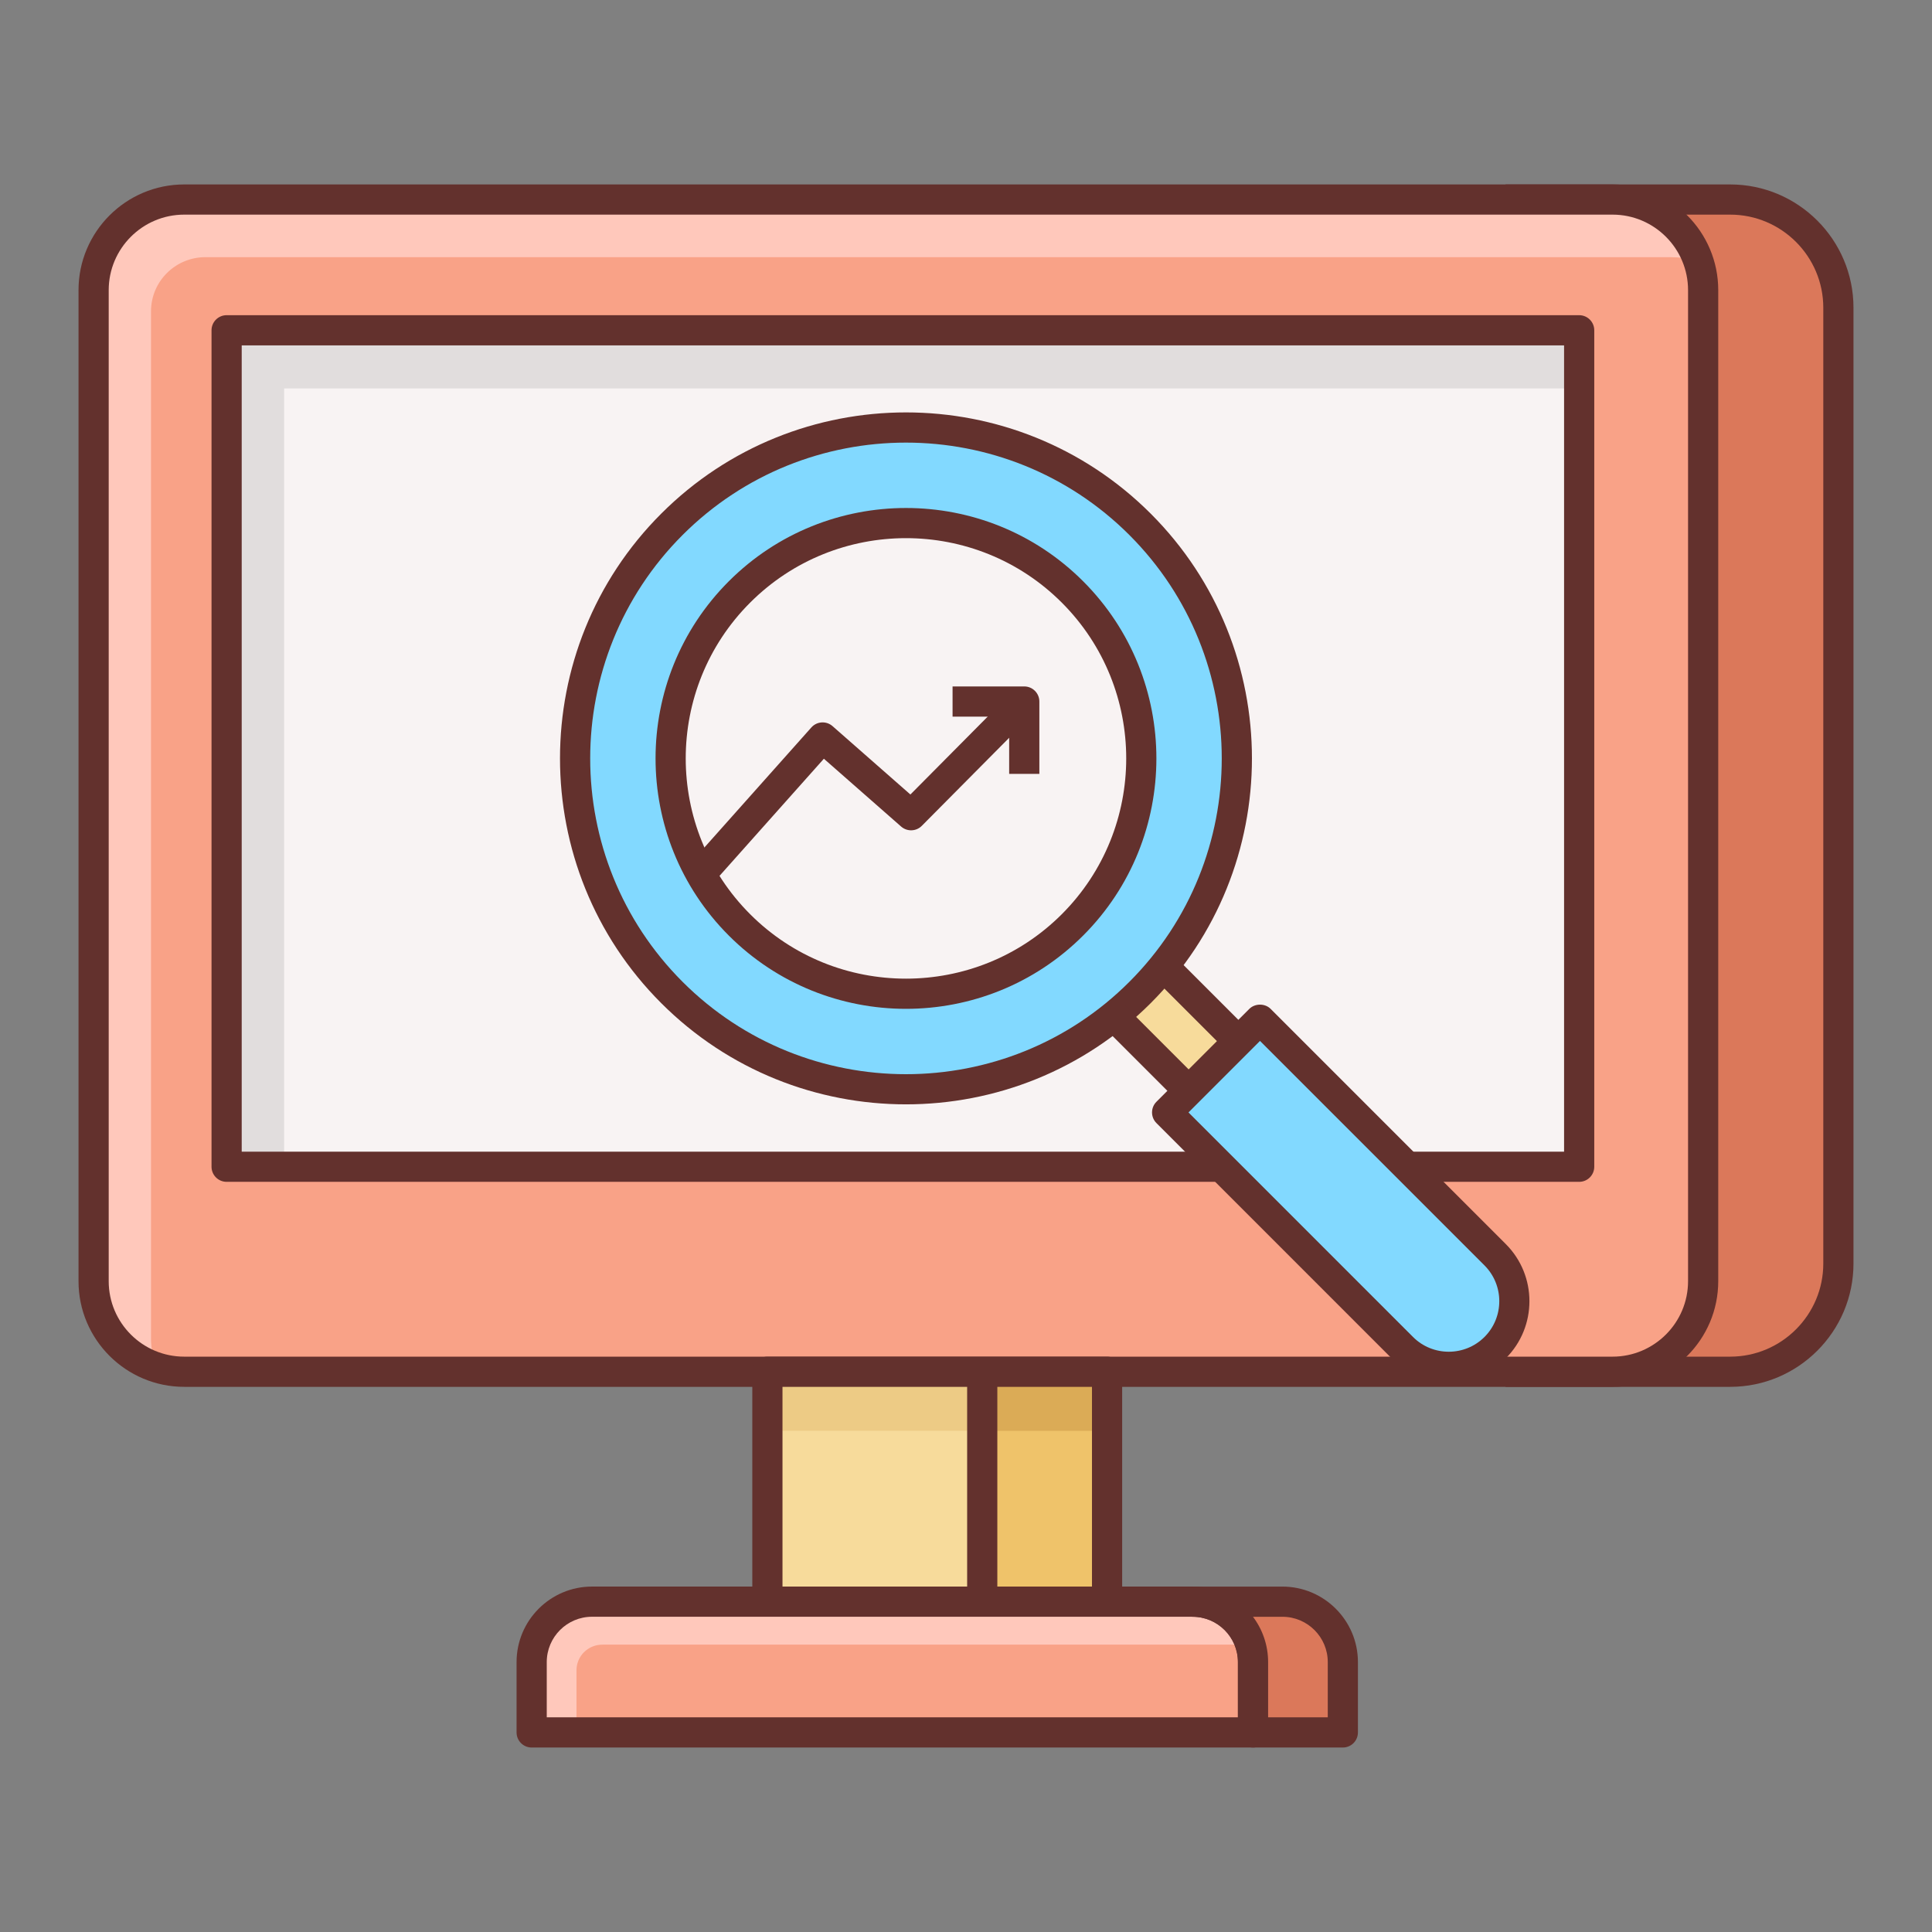 <?xml version="1.0" encoding="iso-8859-1"?>
<!-- Generator: Adobe Illustrator 22.0.1, SVG Export Plug-In . SVG Version: 6.00 Build 0)  -->
<svg version="1.1" id="Layer_1" xmlns="http://www.w3.org/2000/svg" xmlns:xlink="http://www.w3.org/1999/xlink" x="0px" y="0px"
	 viewBox="0 0 64 64" style="enable-background:new 0 0 64 64;" xml:space="preserve">
<rect x="0" y="0" width="64" height="64" fill="#808080" stroke="none"/>
<style type="text/css">
	.st0{fill:#F8F3F3;}
	.st1{fill:#63312D;}
	.st2{fill:#E1DDDD;}
	.st3{fill:#84DBFF;}
	.st4{fill:#CAF4FF;}
	.st5{fill:#52BADB;}
	.st6{fill:#F9DD9D;}
	.st7{fill:#FFEECF;}
	.st8{fill:#EFC36A;}
	.st9{fill:#F7A085;}
	.st10{fill:#82D9FF;}
	.st11{fill:#F7DB9B;}
	.st12{fill:#F9A287;}
	.st13{fill:#FFC8BB;}
	.st14{fill:#52B8D9;}
	.st15{fill:#DB785A;}
	.st16{fill:#EDCB85;}
	.st17{fill:#DBAB56;}
	.st18{fill:#D3A553;}
	.st19{fill:#FFFFFF;}
</style>
<g>
	<path class="st15" d="M57.315,6.61h-3.88c0.174,0.001,0.347,0.019,0.511,0.048c0.12,0.02,0.24,0.04,0.36,0.08
		c0.11,0.03,0.22,0.07,0.32,0.12c0.76,0.34,1.35,0.98,1.63,1.77c0.1,0.3,0.16,0.64,0.16,0.98v32.829c0,1.66-1.34,3.001-3.001,3.001
		h-3.544v0.003h7.444c1.98,0,3.584-1.605,3.584-3.584V10.194C60.899,8.215,59.295,6.61,57.315,6.61z"/>
	<path class="st1" d="M57.315,45.941h-7.444v-1h7.444c1.7,0,3.084-1.384,3.084-3.084V10.194c0-1.701-1.384-3.084-3.084-3.084h-7.444
		v-1h7.444c2.252,0,4.084,1.833,4.084,4.084v31.662C61.399,44.108,59.567,45.941,57.315,45.941z"/>
	<path class="st12" d="M56.256,8.629c-0.28-0.79-0.87-1.43-1.63-1.77c-0.1-0.05-0.21-0.09-0.32-0.12c-0.12-0.04-0.24-0.06-0.36-0.08
		c-0.17-0.03-0.35-0.05-0.53-0.05H6.103c-1.66,0-3.001,1.34-3.001,3.001v32.829c0,0.1,0.01,0.21,0.02,0.31
		c0.01,0.14,0.03,0.28,0.07,0.42c0.05,0.23,0.14,0.45,0.25,0.65c0.14,0.28,0.33,0.53,0.55,0.74c0.155,0.158,0.329,0.291,0.514,0.41
		c0.032,0.02,0.065,0.035,0.098,0.054c0.176,0.104,0.362,0.187,0.559,0.253c0.003,0.001,0.006,0.003,0.009,0.004
		c0,0,0-0.001,0-0.001c0.294,0.097,0.602,0.161,0.931,0.161h47.313c1.66,0,3.001-1.34,3.001-3.001V9.609
		C56.417,9.269,56.356,8.929,56.256,8.629z"/>
	<path class="st13" d="M56.257,8.629c-0.28-0.07-0.63-0.11-0.93-0.11H6.803c-0.99,0-1.8,0.8-1.8,1.79v34.039
		c0,0.33,0.07,0.64,0.17,0.93c-0.45-0.14-0.86-0.39-1.18-0.72c-0.22-0.22-0.41-0.46-0.55-0.74c-0.11-0.2-0.19-0.42-0.25-0.65
		c-0.04-0.14-0.06-0.28-0.07-0.42c-0.01-0.1-0.02-0.21-0.02-0.31V9.609c0-1.66,1.34-3.001,3.001-3.001h47.313
		c0.18,0,0.36,0.02,0.53,0.05c0.12,0.02,0.24,0.04,0.36,0.08c0.11,0.03,0.22,0.07,0.32,0.12C55.386,7.198,55.976,7.839,56.257,8.629
		z"/>
	<path class="st1" d="M53.418,45.941H6.102c-1.931,0-3.501-1.57-3.501-3.5V9.611c0-1.931,1.57-3.501,3.501-3.501h47.316
		c1.931,0,3.501,1.57,3.501,3.501v32.83C56.919,44.371,55.349,45.941,53.418,45.941z M6.102,7.11c-1.379,0-2.501,1.122-2.501,2.501
		v32.83c0,1.379,1.122,2.5,2.501,2.5h47.316c1.379,0,2.501-1.122,2.501-2.5V9.611c0-1.379-1.122-2.501-2.501-2.501H6.102z"/>
	<rect id="XMLID_45_" x="7.507" y="10.941" class="st0" width="44.805" height="27.709"/>
	<polygon class="st2" points="9.411,12.868 52.312,12.868 52.312,10.941 7.507,10.941 7.507,38.65 9.411,38.65 	"/>
	<path class="st1" d="M52.312,39.15H7.507c-0.276,0-0.5-0.224-0.5-0.5V10.941c0-0.276,0.224-0.5,0.5-0.5h44.805
		c0.276,0,0.5,0.224,0.5,0.5V38.65C52.812,38.926,52.588,39.15,52.312,39.15z M8.007,38.15h43.805V11.441H8.007V38.15z"/>
	<rect id="XMLID_43_" x="25.421" y="45.441" class="st11" width="11.251" height="7.617"/>
	<rect id="XMLID_42_" x="25.421" y="45.441" class="st16" width="11.251" height="1.955"/>
	<rect x="32.535" y="45.444" class="st8" width="4.142" height="7.611"/>
	<rect x="32.535" y="45.444" class="st17" width="4.142" height="1.955"/>
	<path class="st1" d="M36.673,53.558H25.421c-0.276,0-0.5-0.224-0.5-0.5v-7.617c0-0.276,0.224-0.5,0.5-0.5h11.252
		c0.276,0,0.5,0.224,0.5,0.5v7.617C37.173,53.334,36.949,53.558,36.673,53.558z M25.921,52.558h10.252v-6.617H25.921V52.558z"/>
	<rect x="32.038" y="45.441" class="st1" width="1" height="7.617"/>
	<path class="st12" d="M41.422,54.481c-0.17-0.57-0.58-1.02-1.11-1.26c-0.15-0.07-0.32-0.11-0.48-0.13
		c-0.11-0.02-0.21-0.03-0.32-0.03H19.617c-1.11,0-2.001,0.89-2.001,2.001v2.331h23.896v-2.331
		C41.513,54.861,41.482,54.661,41.422,54.481z"/>
	<path class="st13" d="M41.423,54.481H19.957c-0.48,0-0.86,0.38-0.86,0.85v2.061h-1.48v-2.331c0-1.11,0.89-2.001,2.001-2.001h19.895
		c0.11,0,0.21,0.01,0.32,0.03c0.16,0.02,0.33,0.06,0.48,0.13C40.842,53.461,41.252,53.911,41.423,54.481z"/>
	<path class="st1" d="M41.508,57.889H17.612c-0.276,0-0.5-0.224-0.5-0.5v-2.331c0-1.379,1.121-2.501,2.5-2.501h19.896
		c1.379,0,2.5,1.122,2.5,2.501v2.331C42.008,57.666,41.784,57.889,41.508,57.889z M18.112,56.889h22.896v-1.831
		c0-0.828-0.673-1.501-1.5-1.501H19.612c-0.827,0-1.5,0.673-1.5,1.501V56.889z"/>
	<path class="st15" d="M42.483,53.058h-2.975c1.105,0,2.001,0.896,2.001,2.001v2.331h2.975v-2.331
		C44.483,53.953,43.587,53.058,42.483,53.058z"/>
	<path class="st1" d="M44.483,57.889h-2.976c-0.276,0-0.5-0.224-0.5-0.5v-2.331c0-0.827-0.673-1.5-1.5-1.5
		c-0.276,0-0.5-0.224-0.5-0.5s0.224-0.5,0.5-0.5h2.975c1.379,0,2.501,1.122,2.501,2.5v2.331
		C44.983,57.666,44.76,57.889,44.483,57.889z M42.008,56.889h1.976v-1.831c0-0.827-0.673-1.5-1.501-1.5h-0.976
		c0.314,0.418,0.501,0.938,0.501,1.5V56.889z"/>
	<path class="st11" d="M37.765,32.877c-0.278,0.278-0.568,0.536-0.866,0.777l2.48,2.48l1.644-1.644l-2.48-2.48
		C38.301,32.309,38.043,32.599,37.765,32.877z"/>
	<circle class="st10" cx="30.011" cy="25.123" r="10.966"/>
	<path class="st1" d="M30.011,36.583c-2.937,0-5.872-1.118-8.107-3.353c-4.471-4.47-4.471-11.745,0-16.215
		c4.471-4.471,11.744-4.471,16.215,0c4.471,4.47,4.471,11.745,0,16.215C35.883,35.466,32.947,36.583,30.011,36.583z M30.011,14.662
		c-2.68,0-5.36,1.021-7.4,3.061c-4.08,4.081-4.08,10.72,0,14.801c4.08,4.08,10.721,4.08,14.801,0c4.08-4.081,4.08-10.72,0-14.801
		C35.371,15.683,32.69,14.662,30.011,14.662z"/>
	<circle class="st0" cx="30.011" cy="25.123" r="7.8"/>
	<path class="st1" d="M30.012,33.419c-2.126,0-4.251-0.809-5.869-2.427c-3.236-3.236-3.236-8.501,0-11.737
		c3.236-3.235,8.501-3.237,11.737,0c3.236,3.236,3.236,8.501,0,11.737C34.262,32.61,32.137,33.419,30.012,33.419z M30.012,17.827
		c-1.87,0-3.739,0.712-5.162,2.135c-2.846,2.846-2.846,7.477,0,10.323c2.844,2.845,7.476,2.846,10.323,0
		c2.846-2.846,2.846-7.477,0-10.323C33.75,18.539,31.881,17.827,30.012,17.827z"/>
	<path class="st1" d="M39.379,36.635c-0.133,0-0.26-0.053-0.354-0.146l-2.536-2.536l0.707-0.707l2.183,2.183l0.937-0.937
		l-2.082-2.082l0.707-0.707l2.436,2.436c0.195,0.195,0.195,0.512,0,0.707l-1.644,1.644C39.639,36.582,39.512,36.635,39.379,36.635z"
		/>
	<path class="st10" d="M49.53,44.642L49.53,44.642c-0.849,0.849-2.227,0.849-3.076,0l-7.791-7.791l3.076-3.076l7.791,7.791
		C50.379,42.415,50.379,43.792,49.53,44.642z"/>
	<path class="st1" d="M47.991,45.777c-0.685,0-1.37-0.261-1.892-0.782l-7.79-7.791c-0.195-0.195-0.195-0.512,0-0.707l3.076-3.076
		c0.188-0.188,0.52-0.188,0.707,0l7.79,7.791c1.043,1.043,1.043,2.74,0,3.783C49.361,45.517,48.676,45.777,47.991,45.777z
		 M39.37,36.851l7.437,7.437c0.652,0.653,1.717,0.653,2.369,0c0.653-0.653,0.653-1.716,0-2.369l-7.437-7.437L39.37,36.851z"/>
	<path class="st1" d="M23.591,29.288l-0.746-0.665l4.032-4.525c0.182-0.205,0.497-0.225,0.703-0.043l2.578,2.264l3.029-3.052
		l0.709,0.704l-3.36,3.386c-0.186,0.188-0.485,0.198-0.685,0.024l-2.559-2.247L23.591,29.288z"/>
	<path class="st1" d="M34.43,25.635h-1v-1.896h-1.875v-1h2.375c0.276,0,0.5,0.224,0.5,0.5V25.635z"/>
</g>
</svg>
